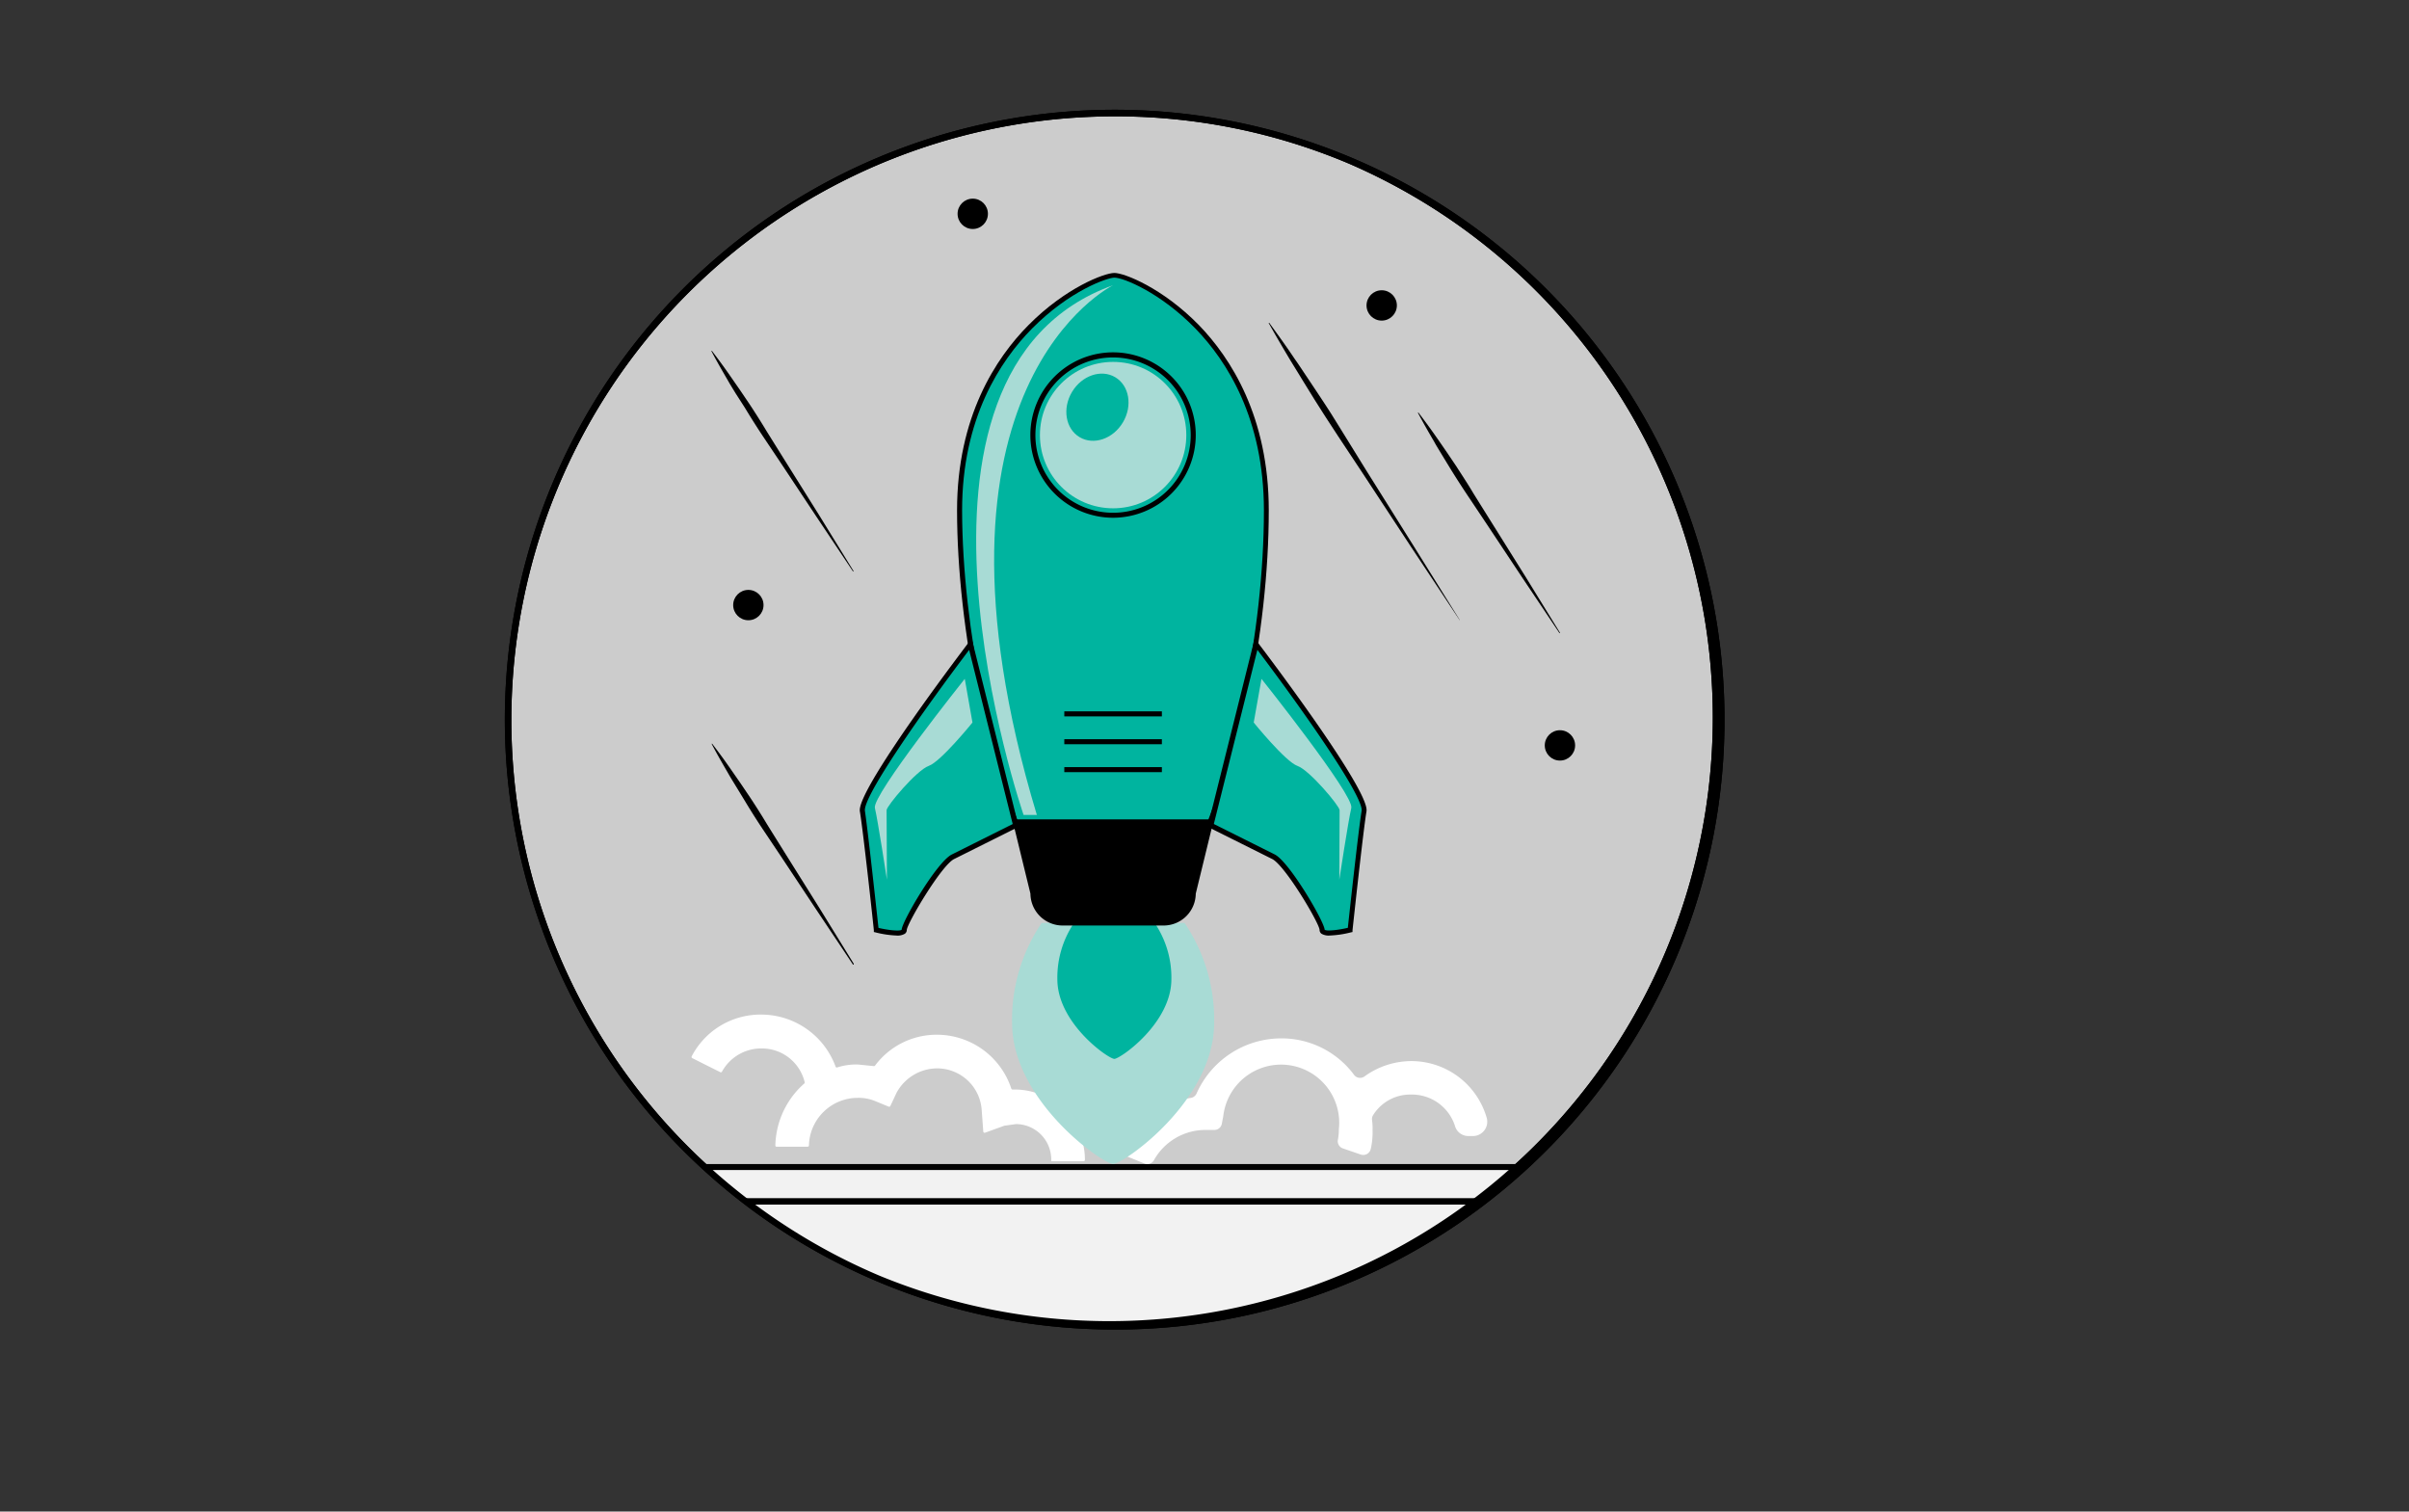 <svg xmlns="http://www.w3.org/2000/svg" xmlns:xlink="http://www.w3.org/1999/xlink" viewBox="0 0 416 261"><rect x="0" y="0" width="416" height="261" fill="#333333" stroke="none"/><defs><style>.cls-1{fill:none;}.cls-2{fill:#ccc;}.cls-3{clip-path:url(#clip-path);}.cls-4{fill:#f2f2f2;}.cls-5{fill:#fff;}.cls-6{fill:#a8dbd5;}.cls-7{fill:#00b49f;}</style><clipPath id="clip-path"><circle class="cls-1" cx="192.36" cy="124.39" r="104.75"/></clipPath></defs><title>application</title><g id="Ebene_2" data-name="Ebene 2"><circle class="cls-2" cx="192.47" cy="124.28" r="104.75"/><path d="M192.47,229.58a105.32,105.32,0,0,1-41-202.32,105.33,105.33,0,0,1,82,194.05A104.63,104.63,0,0,1,192.47,229.58Zm0-209.49a104.22,104.22,0,0,0-40.56,200.2A104.22,104.22,0,0,0,233,28.28,103.39,103.39,0,0,0,192.47,20.09Z"/><g class="cls-3"><rect class="cls-4" x="124.51" y="207.26" width="131.93" height="28.73"/><path d="M257,236.54H124V206.71H257Zm-131.92-1.1H255.89V207.81H125.07Z"/><rect class="cls-4" x="114.13" y="201.52" width="154.91" height="5.97"/><path d="M269.59,208h-156V201h156Zm-154.91-1.11H268.49v-4.86H114.68Z"/></g><path d="M192.47,229.58a105.32,105.32,0,0,1-41-202.32,105.33,105.33,0,0,1,82,194.05A104.63,104.63,0,0,1,192.47,229.58Zm0-209.49a104.22,104.22,0,0,0-40.56,200.2A104.22,104.22,0,0,0,233,28.28,103.39,103.39,0,0,0,192.47,20.09Z"/><path class="cls-5" d="M243.71,189a7.81,7.81,0,0,1,7.53,5.38,2.4,2.4,0,0,0,2.44,1.78l.79,0a2.47,2.47,0,0,0,2.27-3.12,13.55,13.55,0,0,0-13-9.82,13.85,13.85,0,0,0-8.11,2.65,1.3,1.3,0,0,1-1.81-.28,15.58,15.58,0,0,0-12.63-6.29,16,16,0,0,0-14.56,9.52,1.31,1.31,0,0,1-1,.76A16.14,16.14,0,0,0,194,197.89a1.31,1.31,0,0,0,.68,1.82l2.93,1.19a1.32,1.32,0,0,0,1.66-.57,10.19,10.19,0,0,1,9-5.22h1.53A1.31,1.31,0,0,0,211,194l.24-1.25A10,10,0,0,1,231.2,195a9.3,9.3,0,0,1-.17,1.83,1.31,1.31,0,0,0,.87,1.47l3.09,1.06a1.32,1.32,0,0,0,1.71-.94,12.43,12.43,0,0,0,.32-3.28,10.27,10.27,0,0,0-.09-1.75,1.31,1.31,0,0,1,.2-.86A7.56,7.56,0,0,1,243.71,189Z"/><path d="M252.09,107.13l-8.43-12.71-8.37-12.74-4.21-6.35L229,72.14c-.69-1.07-1.37-2.15-2.05-3.22l-2-3.24c-.66-1.09-1.33-2.17-2-3.26-1.31-2.18-2.59-4.37-3.84-6.59a.05.05,0,0,1,0-.08.07.07,0,0,1,.07,0c1.5,2.06,3,4.13,4.4,6.23.72,1,1.42,2.11,2.14,3.16l2.11,3.17c.7,1.06,1.4,2.12,2.08,3.19l2,3.22,4,6.47,8.1,12.92,8.06,12.94a0,0,0,0,1,0,.07A0,0,0,0,1,252.09,107.13Z"/><path d="M147.26,98.61,141,89.24l-6.24-9.41-3.14-4.69q-1.56-2.36-3-4.75L127.08,68c-.49-.81-1-1.61-1.45-2.42-.95-1.63-1.89-3.26-2.77-4.93a0,0,0,0,1,0-.07,0,0,0,0,1,.07,0c1.15,1.5,2.25,3,3.33,4.57l1.61,2.32,1.58,2.34q1.56,2.36,3,4.75l3,4.81,6,9.58,5.92,9.62a.07.07,0,0,1,0,.07A.05.05,0,0,1,147.26,98.61Z"/><path d="M269.29,109.31,263,99.93l-6.24-9.4-3.14-4.7q-1.57-2.34-3.06-4.74l-1.47-2.41c-.48-.81-1-1.61-1.44-2.43-.95-1.62-1.89-3.26-2.77-4.92a.05.05,0,0,1,0-.08.07.07,0,0,1,.07,0c1.15,1.5,2.24,3,3.33,4.57.54.77,1.07,1.55,1.6,2.32l1.58,2.34c1,1.56,2.06,3.15,3,4.75l3,4.8,6,9.59,5.91,9.61a.06.06,0,0,1,0,.08A.08.08,0,0,1,269.29,109.31Z"/><path d="M147.26,166.5,141,157.13l-6.24-9.41L131.6,143q-1.56-2.35-3-4.75l-1.47-2.41c-.49-.81-1-1.61-1.45-2.42-.95-1.63-1.89-3.26-2.77-4.93a0,0,0,0,1,0-.07,0,0,0,0,1,.07,0c1.15,1.5,2.25,3,3.33,4.57l1.61,2.32,1.58,2.34q1.56,2.35,3,4.75l3,4.81,6,9.58,5.92,9.61a.08.08,0,0,1,0,.08A.05.05,0,0,1,147.26,166.5Z"/><path class="cls-5" d="M134.09,198h5.39a.21.21,0,0,0,.21-.21,8.44,8.44,0,0,1,8.44-8.22h0a7.4,7.4,0,0,1,3.05.58l2.29.94a.23.23,0,0,0,.28-.11l1.07-2.28h0a8,8,0,0,1,7-4.22,7.71,7.71,0,0,1,7.71,7.28l.27,3.64a.23.23,0,0,0,.3.19l3.34-1.21h0l2-.28h0a6.11,6.11,0,0,1,6.09,6.11v.29h5.6a.22.22,0,0,0,.22-.22h0a12.15,12.15,0,0,0-12.15-12.15h-.35a.23.23,0,0,1-.21-.15,13.53,13.53,0,0,0-12.9-9.31A13.24,13.24,0,0,0,151.11,184a.23.23,0,0,1-.19.09l-2.78-.28h0a10.79,10.79,0,0,0-3.57.51.21.21,0,0,1-.27-.13,13.7,13.7,0,0,0-12.74-9,13.4,13.4,0,0,0-12.12,7.22.23.23,0,0,0,.1.3l4.85,2.43a.22.22,0,0,0,.29-.1,7.71,7.71,0,0,1,6.88-4,7.59,7.59,0,0,1,7.4,5.84.23.23,0,0,1-.07.21,14.71,14.71,0,0,0-5,10.75A.21.21,0,0,0,134.09,198Z"/><path class="cls-6" d="M204.56,159.37a29.82,29.82,0,0,1,5.11,17.24c0,13.46-15.65,24.37-17.45,24.37s-17.45-10.91-17.45-24.37a29.82,29.82,0,0,1,5.11-17.24Z"/><path class="cls-7" d="M199.39,159.37a16.77,16.77,0,0,1,2.89,9.72c0,7.6-8.83,13.75-9.85,13.75s-9.84-6.15-9.84-13.75a16.84,16.84,0,0,1,2.88-9.72Z"/><path class="cls-7" d="M205.76,149.2c7.86-15.26,12.94-40.81,12.94-61.07,0-30.37-23.14-40.63-26.23-40.63s-26.73,10.26-26.73,40.63c0,19.9,5.09,45.64,12.72,61Z"/><path d="M206,149.64l-27.84-.06-.12-.24c-7.4-14.91-12.77-40.65-12.77-61.21,0-16.16,6.71-26.33,12.34-32,6.39-6.45,13.11-9,14.83-9s8.33,2.6,14.59,9c5.5,5.68,12.07,15.84,12.07,32,0,21.23-5.34,46.43-13,61.27Zm-27.3-.93,26.77,0C213,134,218.26,109.12,218.26,88.13c0-15.87-6.43-25.84-11.83-31.4-6-6.18-12.41-8.79-14-8.79-1.16,0-7.68,2.2-14.21,8.79-5.51,5.57-12.08,15.54-12.08,31.4C166.18,108.46,171.45,133.87,178.73,148.71Z"/><path d="M200.94,159.37H183.49a5.13,5.13,0,0,1-5.11-5.11l-3-12.34h33.7l-3,12.34A5.13,5.13,0,0,1,200.94,159.37Z"/><path d="M200.94,159.81H183.49a5.56,5.56,0,0,1-5.55-5.5l-3.13-12.83h34.81l-3.13,12.83A5.55,5.55,0,0,1,200.94,159.81Zm-25-17.45,2.89,11.84v.06a4.69,4.69,0,0,0,4.68,4.68h17.45a4.69,4.69,0,0,0,4.68-4.68v-.06l2.89-11.84Z"/><path class="cls-7" d="M175.37,142.52l-10.83,5.42c-2.41,1.2-8.43,11.43-8.43,12.64s-4.81,0-4.81,0-1.81-16.85-2.41-20.46,18.66-28.89,18.66-28.89Z"/><path d="M154.8,161.54a17.33,17.33,0,0,1-3.61-.54l-.29-.07,0-.31c0-.17-1.81-16.88-2.4-20.43-.1-.6-.41-2.43,9.17-16.12,4.69-6.7,9.52-13,9.57-13.1l.55-.73,8.13,32.52-11.15,5.57c-2.24,1.12-8.14,11.15-8.18,12.25a.82.82,0,0,1-.33.65A2.42,2.42,0,0,1,154.8,161.54Zm-3.1-1.32c1.84.43,3.66.59,4,.33.06-1.44,6.07-11.71,8.66-13l10.52-5.26-7.52-30.07c-7.67,10.12-18.43,25.37-18,27.82C149.87,143.36,151.45,157.92,151.7,160.22Z"/><path class="cls-6" d="M167.93,124.76s-5.47,6.76-7.55,7.49-7.28,6.92-7.28,7.65.06,12,.06,12-1.56-10.2-2.08-12.39,15.52-22.29,15.52-22.29Z"/><path class="cls-7" d="M209.05,142.52l10.83,5.42c2.41,1.2,8.43,11.43,8.43,12.64s4.81,0,4.81,0,1.81-16.85,2.41-20.46-18.65-28.89-18.65-28.89Z"/><path d="M229.62,161.54a2.42,2.42,0,0,1-1.42-.31.82.82,0,0,1-.33-.65c0-1.1-5.94-11.13-8.18-12.25l-11.15-5.57,8.13-32.52.55.73c.05.06,4.88,6.4,9.57,13.1,9.58,13.69,9.27,15.52,9.17,16.12-.59,3.55-2.38,20.26-2.4,20.43l0,.31-.3.07A17.33,17.33,0,0,1,229.62,161.54Zm-.87-1c.31.26,2.13.1,4-.33.25-2.3,1.83-16.86,2.38-20.18.41-2.45-10.35-17.7-18-27.82l-7.52,30.07,10.52,5.26C222.67,148.84,228.68,159.11,228.75,160.55Z"/><path d="M192.22,89.4a14.28,14.28,0,1,1,14.27-14.27A14.29,14.29,0,0,1,192.22,89.4Zm0-27.68a13.41,13.41,0,1,0,13.4,13.41A13.42,13.42,0,0,0,192.22,61.72Z"/><circle class="cls-6" cx="192.22" cy="75.13" r="12.64"/><ellipse class="cls-7" cx="189.51" cy="70.31" rx="6.02" ry="5.12" transform="translate(32.28 197.34) rotate(-59.29)"/><rect x="183.79" y="122.83" width="16.85" height="0.87"/><rect x="183.79" y="127.64" width="16.85" height="0.87"/><rect x="183.79" y="132.46" width="16.85" height="0.87"/><path class="cls-6" d="M192.22,49.25s-35.51,17.34-13.17,91.47h-2.29S150.42,64.19,192.22,49.25Z"/><path class="cls-6" d="M216.5,124.76s5.47,6.76,7.55,7.49,7.28,6.92,7.28,7.65-.05,12-.05,12,1.55-10.2,2.07-12.39-15.51-22.29-15.51-22.29Z"/><circle cx="167.98" cy="36.92" r="2.62"/><circle cx="269.38" cy="128.71" r="2.62"/><circle cx="129.23" cy="104.48" r="2.62"/><circle cx="238.6" cy="52.74" r="2.62"/></g></svg>